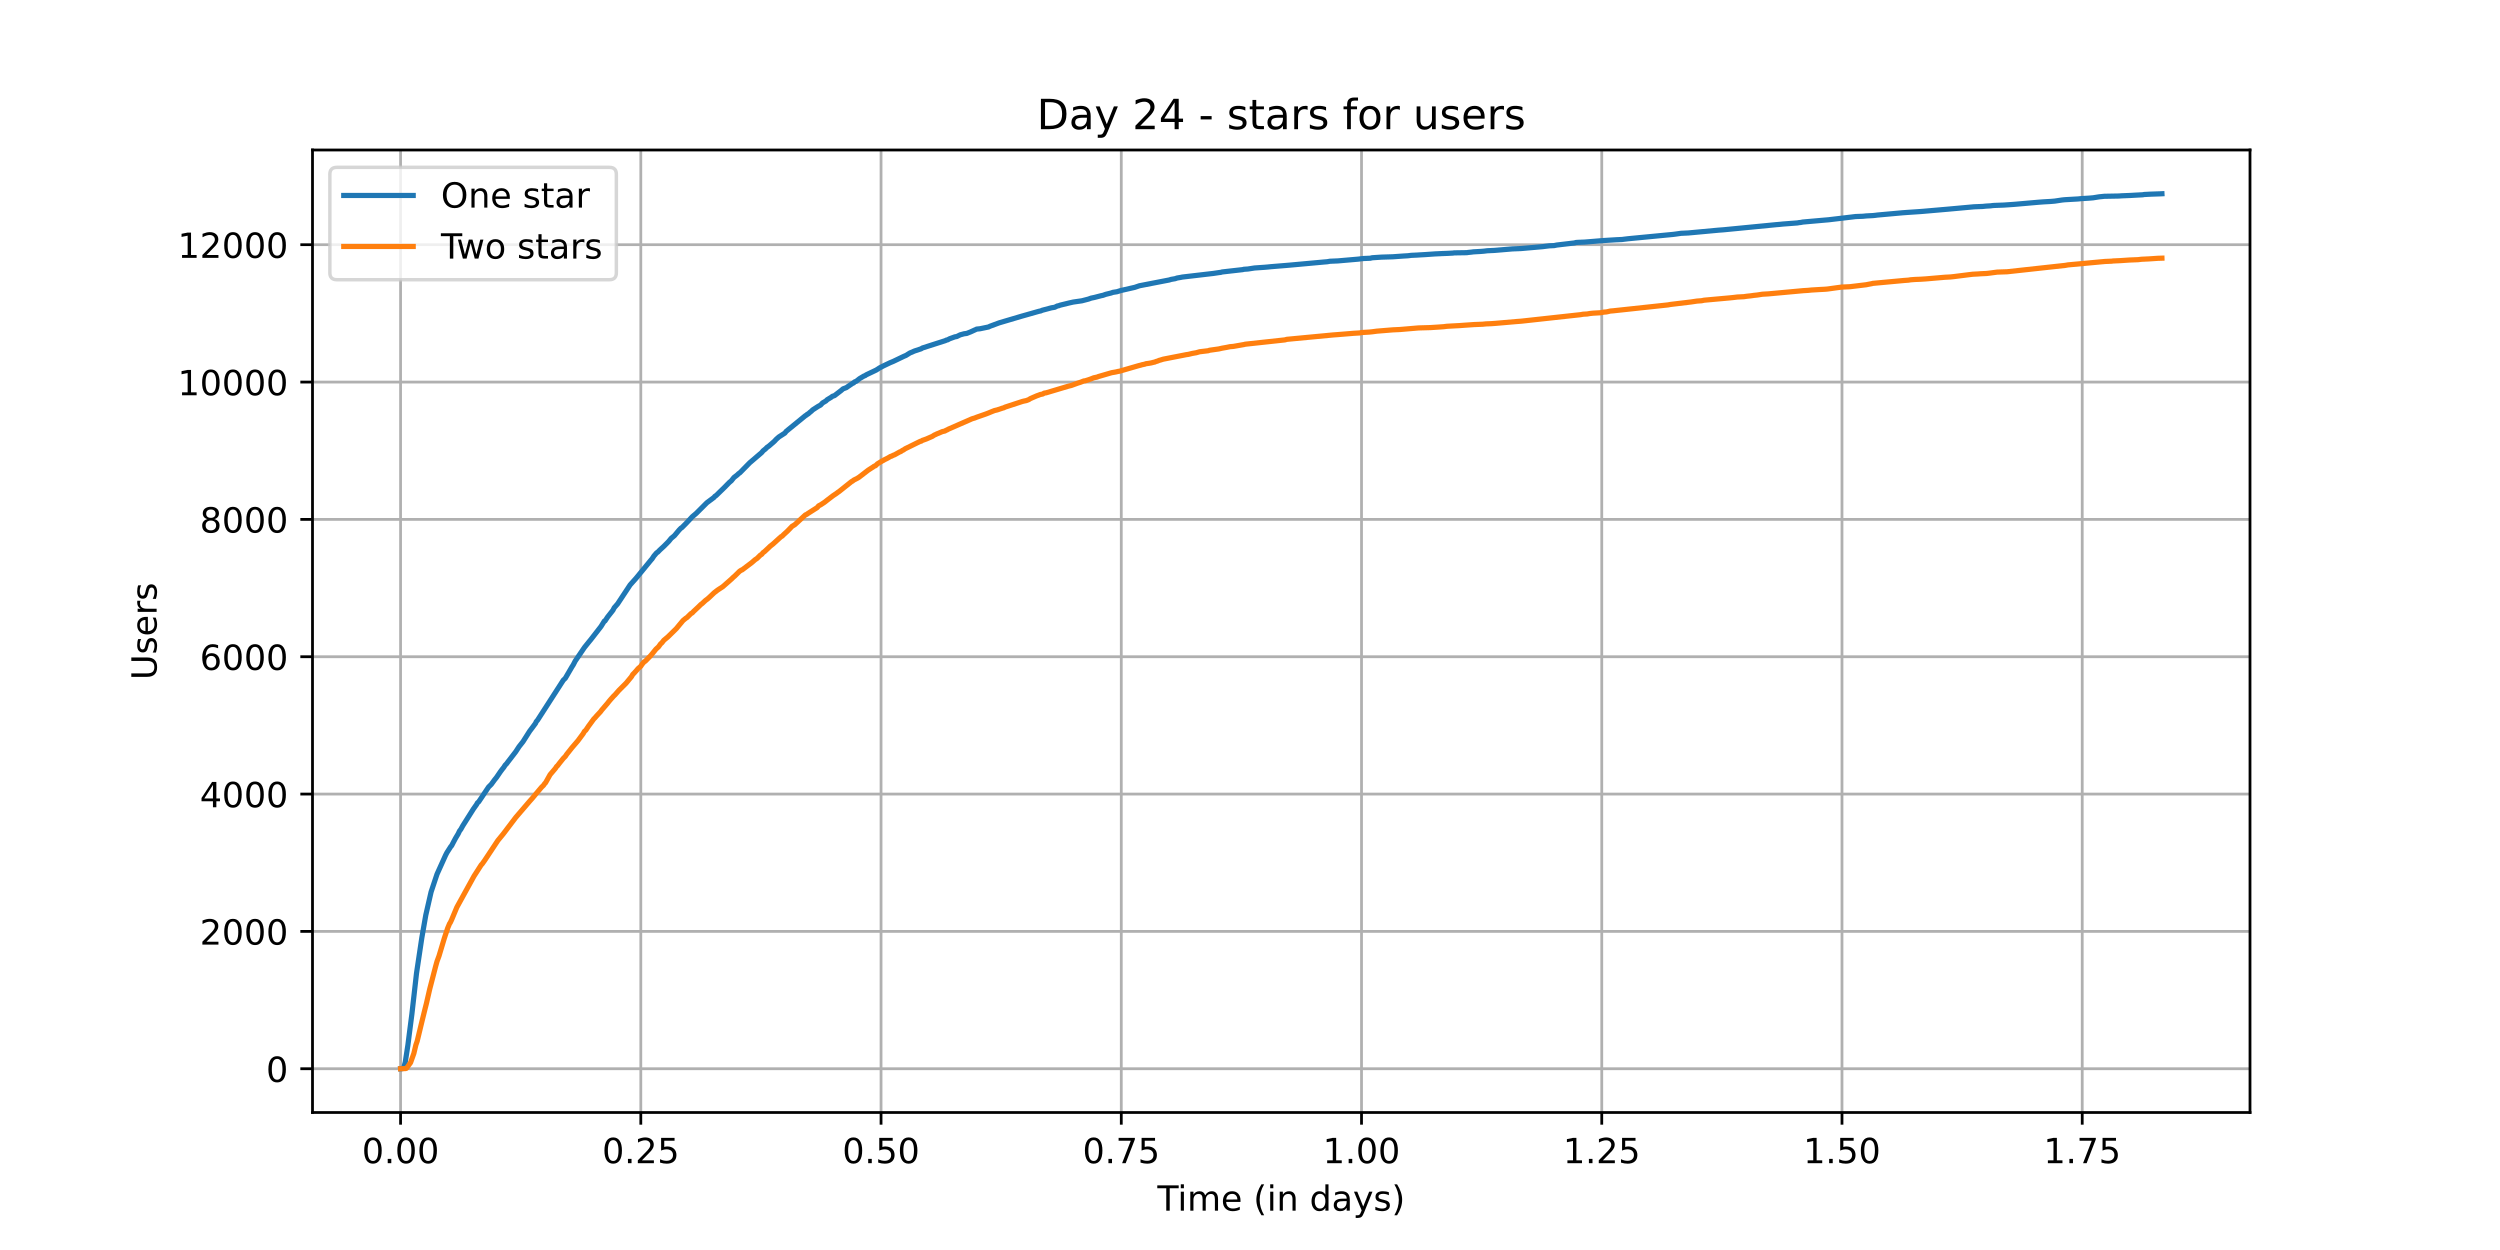 <?xml version="1.0" encoding="utf-8" standalone="no"?>
<!DOCTYPE svg PUBLIC "-//W3C//DTD SVG 1.1//EN"
  "http://www.w3.org/Graphics/SVG/1.1/DTD/svg11.dtd">
<!-- Created with matplotlib (https://matplotlib.org/) -->
<svg height="360pt" version="1.1" viewBox="0 0 720 360" width="720pt" xmlns="http://www.w3.org/2000/svg" xmlns:xlink="http://www.w3.org/1999/xlink">
 <defs>
  <style type="text/css">*{stroke-linecap:butt;stroke-linejoin:round;}</style>
 </defs>
 <g id="figure_1">
  <g id="patch_1">
   <path d="M 0 360 
L 720 360 
L 720 0 
L 0 0 
z
" style="fill:#ffffff;"/>
  </g>
  <g id="axes_1">
   <g id="patch_2">
    <path d="M 90 320.4 
L 648 320.4 
L 648 43.2 
L 90 43.2 
z
" style="fill:#ffffff;"/>
   </g>
   <g id="matplotlib.axis_1">
    <g id="xtick_1">
     <g id="line2d_1">
      <path clip-path="url(#pc3bc11d04a)" d="M 115.364 320.4 
L 115.364 43.2 
" style="fill:none;stroke:#b0b0b0;stroke-linecap:square;stroke-width:0.8;"/>
     </g>
     <g id="line2d_2">
      <defs>
       <path d="M 0 0 
L 0 3.5 
" id="me42ae5c768" style="stroke:#000000;stroke-width:0.8;"/>
      </defs>
      <g>
       <use style="stroke:#000000;stroke-width:0.8;" x="115.364" xlink:href="#me42ae5c768" y="320.4"/>
      </g>
     </g>
     <g id="text_1">
      <!-- 0.00 -->
      <g transform="translate(104.231 334.998)scale(0.1 -0.1)">
       <defs>
        <path d="M 31.781 66.406 
Q 24.172 66.406 20.328 58.906 
Q 16.5 51.422 16.5 36.375 
Q 16.5 21.391 20.328 13.891 
Q 24.172 6.391 31.781 6.391 
Q 39.453 6.391 43.281 13.891 
Q 47.125 21.391 47.125 36.375 
Q 47.125 51.422 43.281 58.906 
Q 39.453 66.406 31.781 66.406 
z
M 31.781 74.219 
Q 44.047 74.219 50.516 64.516 
Q 56.984 54.828 56.984 36.375 
Q 56.984 17.969 50.516 8.266 
Q 44.047 -1.422 31.781 -1.422 
Q 19.531 -1.422 13.062 8.266 
Q 6.594 17.969 6.594 36.375 
Q 6.594 54.828 13.062 64.516 
Q 19.531 74.219 31.781 74.219 
z
" id="DejaVuSans-48"/>
        <path d="M 10.688 12.406 
L 21 12.406 
L 21 0 
L 10.688 0 
z
" id="DejaVuSans-46"/>
       </defs>
       <use xlink:href="#DejaVuSans-48"/>
       <use x="63.623" xlink:href="#DejaVuSans-46"/>
       <use x="95.41" xlink:href="#DejaVuSans-48"/>
       <use x="159.033" xlink:href="#DejaVuSans-48"/>
      </g>
     </g>
    </g>
    <g id="xtick_2">
     <g id="line2d_3">
      <path clip-path="url(#pc3bc11d04a)" d="M 184.552 320.4 
L 184.552 43.2 
" style="fill:none;stroke:#b0b0b0;stroke-linecap:square;stroke-width:0.8;"/>
     </g>
     <g id="line2d_4">
      <g>
       <use style="stroke:#000000;stroke-width:0.8;" x="184.552" xlink:href="#me42ae5c768" y="320.4"/>
      </g>
     </g>
     <g id="text_2">
      <!-- 0.25 -->
      <g transform="translate(173.419 334.998)scale(0.1 -0.1)">
       <defs>
        <path d="M 19.188 8.297 
L 53.609 8.297 
L 53.609 0 
L 7.328 0 
L 7.328 8.297 
Q 12.938 14.109 22.625 23.891 
Q 32.328 33.688 34.812 36.531 
Q 39.547 41.844 41.422 45.531 
Q 43.312 49.219 43.312 52.781 
Q 43.312 58.594 39.234 62.25 
Q 35.156 65.922 28.609 65.922 
Q 23.969 65.922 18.812 64.312 
Q 13.672 62.703 7.812 59.422 
L 7.812 69.391 
Q 13.766 71.781 18.938 73 
Q 24.125 74.219 28.422 74.219 
Q 39.75 74.219 46.484 68.547 
Q 53.219 62.891 53.219 53.422 
Q 53.219 48.922 51.531 44.891 
Q 49.859 40.875 45.406 35.406 
Q 44.188 33.984 37.641 27.219 
Q 31.109 20.453 19.188 8.297 
z
" id="DejaVuSans-50"/>
        <path d="M 10.797 72.906 
L 49.516 72.906 
L 49.516 64.594 
L 19.828 64.594 
L 19.828 46.734 
Q 21.969 47.469 24.109 47.828 
Q 26.266 48.188 28.422 48.188 
Q 40.625 48.188 47.75 41.5 
Q 54.891 34.812 54.891 23.391 
Q 54.891 11.625 47.562 5.094 
Q 40.234 -1.422 26.906 -1.422 
Q 22.312 -1.422 17.547 -0.641 
Q 12.797 0.141 7.719 1.703 
L 7.719 11.625 
Q 12.109 9.234 16.797 8.062 
Q 21.484 6.891 26.703 6.891 
Q 35.156 6.891 40.078 11.328 
Q 45.016 15.766 45.016 23.391 
Q 45.016 31 40.078 35.438 
Q 35.156 39.891 26.703 39.891 
Q 22.75 39.891 18.812 39.016 
Q 14.891 38.141 10.797 36.281 
z
" id="DejaVuSans-53"/>
       </defs>
       <use xlink:href="#DejaVuSans-48"/>
       <use x="63.623" xlink:href="#DejaVuSans-46"/>
       <use x="95.41" xlink:href="#DejaVuSans-50"/>
       <use x="159.033" xlink:href="#DejaVuSans-53"/>
      </g>
     </g>
    </g>
    <g id="xtick_3">
     <g id="line2d_5">
      <path clip-path="url(#pc3bc11d04a)" d="M 253.74 320.4 
L 253.74 43.2 
" style="fill:none;stroke:#b0b0b0;stroke-linecap:square;stroke-width:0.8;"/>
     </g>
     <g id="line2d_6">
      <g>
       <use style="stroke:#000000;stroke-width:0.8;" x="253.74" xlink:href="#me42ae5c768" y="320.4"/>
      </g>
     </g>
     <g id="text_3">
      <!-- 0.50 -->
      <g transform="translate(242.608 334.998)scale(0.1 -0.1)">
       <use xlink:href="#DejaVuSans-48"/>
       <use x="63.623" xlink:href="#DejaVuSans-46"/>
       <use x="95.41" xlink:href="#DejaVuSans-53"/>
       <use x="159.033" xlink:href="#DejaVuSans-48"/>
      </g>
     </g>
    </g>
    <g id="xtick_4">
     <g id="line2d_7">
      <path clip-path="url(#pc3bc11d04a)" d="M 322.929 320.4 
L 322.929 43.2 
" style="fill:none;stroke:#b0b0b0;stroke-linecap:square;stroke-width:0.8;"/>
     </g>
     <g id="line2d_8">
      <g>
       <use style="stroke:#000000;stroke-width:0.8;" x="322.929" xlink:href="#me42ae5c768" y="320.4"/>
      </g>
     </g>
     <g id="text_4">
      <!-- 0.75 -->
      <g transform="translate(311.796 334.998)scale(0.1 -0.1)">
       <defs>
        <path d="M 8.203 72.906 
L 55.078 72.906 
L 55.078 68.703 
L 28.609 0 
L 18.312 0 
L 43.219 64.594 
L 8.203 64.594 
z
" id="DejaVuSans-55"/>
       </defs>
       <use xlink:href="#DejaVuSans-48"/>
       <use x="63.623" xlink:href="#DejaVuSans-46"/>
       <use x="95.41" xlink:href="#DejaVuSans-55"/>
       <use x="159.033" xlink:href="#DejaVuSans-53"/>
      </g>
     </g>
    </g>
    <g id="xtick_5">
     <g id="line2d_9">
      <path clip-path="url(#pc3bc11d04a)" d="M 392.117 320.4 
L 392.117 43.2 
" style="fill:none;stroke:#b0b0b0;stroke-linecap:square;stroke-width:0.8;"/>
     </g>
     <g id="line2d_10">
      <g>
       <use style="stroke:#000000;stroke-width:0.8;" x="392.117" xlink:href="#me42ae5c768" y="320.4"/>
      </g>
     </g>
     <g id="text_5">
      <!-- 1.00 -->
      <g transform="translate(380.984 334.998)scale(0.1 -0.1)">
       <defs>
        <path d="M 12.406 8.297 
L 28.516 8.297 
L 28.516 63.922 
L 10.984 60.406 
L 10.984 69.391 
L 28.422 72.906 
L 38.281 72.906 
L 38.281 8.297 
L 54.391 8.297 
L 54.391 0 
L 12.406 0 
z
" id="DejaVuSans-49"/>
       </defs>
       <use xlink:href="#DejaVuSans-49"/>
       <use x="63.623" xlink:href="#DejaVuSans-46"/>
       <use x="95.41" xlink:href="#DejaVuSans-48"/>
       <use x="159.033" xlink:href="#DejaVuSans-48"/>
      </g>
     </g>
    </g>
    <g id="xtick_6">
     <g id="line2d_11">
      <path clip-path="url(#pc3bc11d04a)" d="M 461.306 320.4 
L 461.306 43.2 
" style="fill:none;stroke:#b0b0b0;stroke-linecap:square;stroke-width:0.8;"/>
     </g>
     <g id="line2d_12">
      <g>
       <use style="stroke:#000000;stroke-width:0.8;" x="461.306" xlink:href="#me42ae5c768" y="320.4"/>
      </g>
     </g>
     <g id="text_6">
      <!-- 1.25 -->
      <g transform="translate(450.173 334.998)scale(0.1 -0.1)">
       <use xlink:href="#DejaVuSans-49"/>
       <use x="63.623" xlink:href="#DejaVuSans-46"/>
       <use x="95.41" xlink:href="#DejaVuSans-50"/>
       <use x="159.033" xlink:href="#DejaVuSans-53"/>
      </g>
     </g>
    </g>
    <g id="xtick_7">
     <g id="line2d_13">
      <path clip-path="url(#pc3bc11d04a)" d="M 530.494 320.4 
L 530.494 43.2 
" style="fill:none;stroke:#b0b0b0;stroke-linecap:square;stroke-width:0.8;"/>
     </g>
     <g id="line2d_14">
      <g>
       <use style="stroke:#000000;stroke-width:0.8;" x="530.494" xlink:href="#me42ae5c768" y="320.4"/>
      </g>
     </g>
     <g id="text_7">
      <!-- 1.50 -->
      <g transform="translate(519.361 334.998)scale(0.1 -0.1)">
       <use xlink:href="#DejaVuSans-49"/>
       <use x="63.623" xlink:href="#DejaVuSans-46"/>
       <use x="95.41" xlink:href="#DejaVuSans-53"/>
       <use x="159.033" xlink:href="#DejaVuSans-48"/>
      </g>
     </g>
    </g>
    <g id="xtick_8">
     <g id="line2d_15">
      <path clip-path="url(#pc3bc11d04a)" d="M 599.682 320.4 
L 599.682 43.2 
" style="fill:none;stroke:#b0b0b0;stroke-linecap:square;stroke-width:0.8;"/>
     </g>
     <g id="line2d_16">
      <g>
       <use style="stroke:#000000;stroke-width:0.8;" x="599.682" xlink:href="#me42ae5c768" y="320.4"/>
      </g>
     </g>
     <g id="text_8">
      <!-- 1.75 -->
      <g transform="translate(588.55 334.998)scale(0.1 -0.1)">
       <use xlink:href="#DejaVuSans-49"/>
       <use x="63.623" xlink:href="#DejaVuSans-46"/>
       <use x="95.41" xlink:href="#DejaVuSans-55"/>
       <use x="159.033" xlink:href="#DejaVuSans-53"/>
      </g>
     </g>
    </g>
    <g id="text_9">
     <!-- Time (in days) -->
     <g transform="translate(333.327 348.677)scale(0.1 -0.1)">
      <defs>
       <path d="M -0.297 72.906 
L 61.375 72.906 
L 61.375 64.594 
L 35.5 64.594 
L 35.5 0 
L 25.594 0 
L 25.594 64.594 
L -0.297 64.594 
z
" id="DejaVuSans-84"/>
       <path d="M 9.422 54.688 
L 18.406 54.688 
L 18.406 0 
L 9.422 0 
z
M 9.422 75.984 
L 18.406 75.984 
L 18.406 64.594 
L 9.422 64.594 
z
" id="DejaVuSans-105"/>
       <path d="M 52 44.188 
Q 55.375 50.25 60.062 53.125 
Q 64.75 56 71.094 56 
Q 79.641 56 84.281 50.016 
Q 88.922 44.047 88.922 33.016 
L 88.922 0 
L 79.891 0 
L 79.891 32.719 
Q 79.891 40.578 77.094 44.375 
Q 74.312 48.188 68.609 48.188 
Q 61.625 48.188 57.562 43.547 
Q 53.516 38.922 53.516 30.906 
L 53.516 0 
L 44.484 0 
L 44.484 32.719 
Q 44.484 40.625 41.703 44.406 
Q 38.922 48.188 33.109 48.188 
Q 26.219 48.188 22.156 43.531 
Q 18.109 38.875 18.109 30.906 
L 18.109 0 
L 9.078 0 
L 9.078 54.688 
L 18.109 54.688 
L 18.109 46.188 
Q 21.188 51.219 25.484 53.609 
Q 29.781 56 35.688 56 
Q 41.656 56 45.828 52.969 
Q 50 49.953 52 44.188 
z
" id="DejaVuSans-109"/>
       <path d="M 56.203 29.594 
L 56.203 25.203 
L 14.891 25.203 
Q 15.484 15.922 20.484 11.062 
Q 25.484 6.203 34.422 6.203 
Q 39.594 6.203 44.453 7.469 
Q 49.312 8.734 54.109 11.281 
L 54.109 2.781 
Q 49.266 0.734 44.188 -0.344 
Q 39.109 -1.422 33.891 -1.422 
Q 20.797 -1.422 13.156 6.188 
Q 5.516 13.812 5.516 26.812 
Q 5.516 40.234 12.766 48.109 
Q 20.016 56 32.328 56 
Q 43.359 56 49.781 48.891 
Q 56.203 41.797 56.203 29.594 
z
M 47.219 32.234 
Q 47.125 39.594 43.094 43.984 
Q 39.062 48.391 32.422 48.391 
Q 24.906 48.391 20.391 44.141 
Q 15.875 39.891 15.188 32.172 
z
" id="DejaVuSans-101"/>
       <path id="DejaVuSans-32"/>
       <path d="M 31 75.875 
Q 24.469 64.656 21.281 53.656 
Q 18.109 42.672 18.109 31.391 
Q 18.109 20.125 21.312 9.062 
Q 24.516 -2 31 -13.188 
L 23.188 -13.188 
Q 15.875 -1.703 12.234 9.375 
Q 8.594 20.453 8.594 31.391 
Q 8.594 42.281 12.203 53.312 
Q 15.828 64.359 23.188 75.875 
z
" id="DejaVuSans-40"/>
       <path d="M 54.891 33.016 
L 54.891 0 
L 45.906 0 
L 45.906 32.719 
Q 45.906 40.484 42.875 44.328 
Q 39.844 48.188 33.797 48.188 
Q 26.516 48.188 22.312 43.547 
Q 18.109 38.922 18.109 30.906 
L 18.109 0 
L 9.078 0 
L 9.078 54.688 
L 18.109 54.688 
L 18.109 46.188 
Q 21.344 51.125 25.703 53.562 
Q 30.078 56 35.797 56 
Q 45.219 56 50.047 50.172 
Q 54.891 44.344 54.891 33.016 
z
" id="DejaVuSans-110"/>
       <path d="M 45.406 46.391 
L 45.406 75.984 
L 54.391 75.984 
L 54.391 0 
L 45.406 0 
L 45.406 8.203 
Q 42.578 3.328 38.25 0.953 
Q 33.938 -1.422 27.875 -1.422 
Q 17.969 -1.422 11.734 6.484 
Q 5.516 14.406 5.516 27.297 
Q 5.516 40.188 11.734 48.094 
Q 17.969 56 27.875 56 
Q 33.938 56 38.25 53.625 
Q 42.578 51.266 45.406 46.391 
z
M 14.797 27.297 
Q 14.797 17.391 18.875 11.75 
Q 22.953 6.109 30.078 6.109 
Q 37.203 6.109 41.297 11.75 
Q 45.406 17.391 45.406 27.297 
Q 45.406 37.203 41.297 42.844 
Q 37.203 48.484 30.078 48.484 
Q 22.953 48.484 18.875 42.844 
Q 14.797 37.203 14.797 27.297 
z
" id="DejaVuSans-100"/>
       <path d="M 34.281 27.484 
Q 23.391 27.484 19.188 25 
Q 14.984 22.516 14.984 16.5 
Q 14.984 11.719 18.141 8.906 
Q 21.297 6.109 26.703 6.109 
Q 34.188 6.109 38.703 11.406 
Q 43.219 16.703 43.219 25.484 
L 43.219 27.484 
z
M 52.203 31.203 
L 52.203 0 
L 43.219 0 
L 43.219 8.297 
Q 40.141 3.328 35.547 0.953 
Q 30.953 -1.422 24.312 -1.422 
Q 15.922 -1.422 10.953 3.297 
Q 6 8.016 6 15.922 
Q 6 25.141 12.172 29.828 
Q 18.359 34.516 30.609 34.516 
L 43.219 34.516 
L 43.219 35.406 
Q 43.219 41.609 39.141 45 
Q 35.062 48.391 27.688 48.391 
Q 23 48.391 18.547 47.266 
Q 14.109 46.141 10.016 43.891 
L 10.016 52.203 
Q 14.938 54.109 19.578 55.047 
Q 24.219 56 28.609 56 
Q 40.484 56 46.344 49.844 
Q 52.203 43.703 52.203 31.203 
z
" id="DejaVuSans-97"/>
       <path d="M 32.172 -5.078 
Q 28.375 -14.844 24.75 -17.812 
Q 21.141 -20.797 15.094 -20.797 
L 7.906 -20.797 
L 7.906 -13.281 
L 13.188 -13.281 
Q 16.891 -13.281 18.938 -11.516 
Q 21 -9.766 23.484 -3.219 
L 25.094 0.875 
L 2.984 54.688 
L 12.5 54.688 
L 29.594 11.922 
L 46.688 54.688 
L 56.203 54.688 
z
" id="DejaVuSans-121"/>
       <path d="M 44.281 53.078 
L 44.281 44.578 
Q 40.484 46.531 36.375 47.5 
Q 32.281 48.484 27.875 48.484 
Q 21.188 48.484 17.844 46.438 
Q 14.5 44.391 14.5 40.281 
Q 14.5 37.156 16.891 35.375 
Q 19.281 33.594 26.516 31.984 
L 29.594 31.297 
Q 39.156 29.25 43.188 25.516 
Q 47.219 21.781 47.219 15.094 
Q 47.219 7.469 41.188 3.016 
Q 35.156 -1.422 24.609 -1.422 
Q 20.219 -1.422 15.453 -0.562 
Q 10.688 0.297 5.422 2 
L 5.422 11.281 
Q 10.406 8.688 15.234 7.391 
Q 20.062 6.109 24.812 6.109 
Q 31.156 6.109 34.562 8.281 
Q 37.984 10.453 37.984 14.406 
Q 37.984 18.062 35.516 20.016 
Q 33.062 21.969 24.703 23.781 
L 21.578 24.516 
Q 13.234 26.266 9.516 29.906 
Q 5.812 33.547 5.812 39.891 
Q 5.812 47.609 11.281 51.797 
Q 16.75 56 26.812 56 
Q 31.781 56 36.172 55.266 
Q 40.578 54.547 44.281 53.078 
z
" id="DejaVuSans-115"/>
       <path d="M 8.016 75.875 
L 15.828 75.875 
Q 23.141 64.359 26.781 53.312 
Q 30.422 42.281 30.422 31.391 
Q 30.422 20.453 26.781 9.375 
Q 23.141 -1.703 15.828 -13.188 
L 8.016 -13.188 
Q 14.5 -2 17.703 9.062 
Q 20.906 20.125 20.906 31.391 
Q 20.906 42.672 17.703 53.656 
Q 14.5 64.656 8.016 75.875 
z
" id="DejaVuSans-41"/>
      </defs>
      <use xlink:href="#DejaVuSans-84"/>
      <use x="57.959" xlink:href="#DejaVuSans-105"/>
      <use x="85.742" xlink:href="#DejaVuSans-109"/>
      <use x="183.154" xlink:href="#DejaVuSans-101"/>
      <use x="244.678" xlink:href="#DejaVuSans-32"/>
      <use x="276.465" xlink:href="#DejaVuSans-40"/>
      <use x="315.479" xlink:href="#DejaVuSans-105"/>
      <use x="343.262" xlink:href="#DejaVuSans-110"/>
      <use x="406.641" xlink:href="#DejaVuSans-32"/>
      <use x="438.428" xlink:href="#DejaVuSans-100"/>
      <use x="501.904" xlink:href="#DejaVuSans-97"/>
      <use x="563.184" xlink:href="#DejaVuSans-121"/>
      <use x="622.363" xlink:href="#DejaVuSans-115"/>
      <use x="674.463" xlink:href="#DejaVuSans-41"/>
     </g>
    </g>
   </g>
   <g id="matplotlib.axis_2">
    <g id="ytick_1">
     <g id="line2d_17">
      <path clip-path="url(#pc3bc11d04a)" d="M 90 307.8 
L 648 307.8 
" style="fill:none;stroke:#b0b0b0;stroke-linecap:square;stroke-width:0.8;"/>
     </g>
     <g id="line2d_18">
      <defs>
       <path d="M 0 0 
L -3.5 0 
" id="m7f29d8b71d" style="stroke:#000000;stroke-width:0.8;"/>
      </defs>
      <g>
       <use style="stroke:#000000;stroke-width:0.8;" x="90" xlink:href="#m7f29d8b71d" y="307.8"/>
      </g>
     </g>
     <g id="text_10">
      <!-- 0 -->
      <g transform="translate(76.638 311.599)scale(0.1 -0.1)">
       <use xlink:href="#DejaVuSans-48"/>
      </g>
     </g>
    </g>
    <g id="ytick_2">
     <g id="line2d_19">
      <path clip-path="url(#pc3bc11d04a)" d="M 90 268.246 
L 648 268.246 
" style="fill:none;stroke:#b0b0b0;stroke-linecap:square;stroke-width:0.8;"/>
     </g>
     <g id="line2d_20">
      <g>
       <use style="stroke:#000000;stroke-width:0.8;" x="90" xlink:href="#m7f29d8b71d" y="268.246"/>
      </g>
     </g>
     <g id="text_11">
      <!-- 2000 -->
      <g transform="translate(57.55 272.045)scale(0.1 -0.1)">
       <use xlink:href="#DejaVuSans-50"/>
       <use x="63.623" xlink:href="#DejaVuSans-48"/>
       <use x="127.246" xlink:href="#DejaVuSans-48"/>
       <use x="190.869" xlink:href="#DejaVuSans-48"/>
      </g>
     </g>
    </g>
    <g id="ytick_3">
     <g id="line2d_21">
      <path clip-path="url(#pc3bc11d04a)" d="M 90 228.692 
L 648 228.692 
" style="fill:none;stroke:#b0b0b0;stroke-linecap:square;stroke-width:0.8;"/>
     </g>
     <g id="line2d_22">
      <g>
       <use style="stroke:#000000;stroke-width:0.8;" x="90" xlink:href="#m7f29d8b71d" y="228.692"/>
      </g>
     </g>
     <g id="text_12">
      <!-- 4000 -->
      <g transform="translate(57.55 232.491)scale(0.1 -0.1)">
       <defs>
        <path d="M 37.797 64.312 
L 12.891 25.391 
L 37.797 25.391 
z
M 35.203 72.906 
L 47.609 72.906 
L 47.609 25.391 
L 58.016 25.391 
L 58.016 17.188 
L 47.609 17.188 
L 47.609 0 
L 37.797 0 
L 37.797 17.188 
L 4.891 17.188 
L 4.891 26.703 
z
" id="DejaVuSans-52"/>
       </defs>
       <use xlink:href="#DejaVuSans-52"/>
       <use x="63.623" xlink:href="#DejaVuSans-48"/>
       <use x="127.246" xlink:href="#DejaVuSans-48"/>
       <use x="190.869" xlink:href="#DejaVuSans-48"/>
      </g>
     </g>
    </g>
    <g id="ytick_4">
     <g id="line2d_23">
      <path clip-path="url(#pc3bc11d04a)" d="M 90 189.137 
L 648 189.137 
" style="fill:none;stroke:#b0b0b0;stroke-linecap:square;stroke-width:0.8;"/>
     </g>
     <g id="line2d_24">
      <g>
       <use style="stroke:#000000;stroke-width:0.8;" x="90" xlink:href="#m7f29d8b71d" y="189.137"/>
      </g>
     </g>
     <g id="text_13">
      <!-- 6000 -->
      <g transform="translate(57.55 192.937)scale(0.1 -0.1)">
       <defs>
        <path d="M 33.016 40.375 
Q 26.375 40.375 22.484 35.828 
Q 18.609 31.297 18.609 23.391 
Q 18.609 15.531 22.484 10.953 
Q 26.375 6.391 33.016 6.391 
Q 39.656 6.391 43.531 10.953 
Q 47.406 15.531 47.406 23.391 
Q 47.406 31.297 43.531 35.828 
Q 39.656 40.375 33.016 40.375 
z
M 52.594 71.297 
L 52.594 62.312 
Q 48.875 64.062 45.094 64.984 
Q 41.312 65.922 37.594 65.922 
Q 27.828 65.922 22.672 59.328 
Q 17.531 52.734 16.797 39.406 
Q 19.672 43.656 24.016 45.922 
Q 28.375 48.188 33.594 48.188 
Q 44.578 48.188 50.953 41.516 
Q 57.328 34.859 57.328 23.391 
Q 57.328 12.156 50.688 5.359 
Q 44.047 -1.422 33.016 -1.422 
Q 20.359 -1.422 13.672 8.266 
Q 6.984 17.969 6.984 36.375 
Q 6.984 53.656 15.188 63.938 
Q 23.391 74.219 37.203 74.219 
Q 40.922 74.219 44.703 73.484 
Q 48.484 72.75 52.594 71.297 
z
" id="DejaVuSans-54"/>
       </defs>
       <use xlink:href="#DejaVuSans-54"/>
       <use x="63.623" xlink:href="#DejaVuSans-48"/>
       <use x="127.246" xlink:href="#DejaVuSans-48"/>
       <use x="190.869" xlink:href="#DejaVuSans-48"/>
      </g>
     </g>
    </g>
    <g id="ytick_5">
     <g id="line2d_25">
      <path clip-path="url(#pc3bc11d04a)" d="M 90 149.583 
L 648 149.583 
" style="fill:none;stroke:#b0b0b0;stroke-linecap:square;stroke-width:0.8;"/>
     </g>
     <g id="line2d_26">
      <g>
       <use style="stroke:#000000;stroke-width:0.8;" x="90" xlink:href="#m7f29d8b71d" y="149.583"/>
      </g>
     </g>
     <g id="text_14">
      <!-- 8000 -->
      <g transform="translate(57.55 153.382)scale(0.1 -0.1)">
       <defs>
        <path d="M 31.781 34.625 
Q 24.75 34.625 20.719 30.859 
Q 16.703 27.094 16.703 20.516 
Q 16.703 13.922 20.719 10.156 
Q 24.75 6.391 31.781 6.391 
Q 38.812 6.391 42.859 10.172 
Q 46.922 13.969 46.922 20.516 
Q 46.922 27.094 42.891 30.859 
Q 38.875 34.625 31.781 34.625 
z
M 21.922 38.812 
Q 15.578 40.375 12.031 44.719 
Q 8.5 49.078 8.5 55.328 
Q 8.5 64.062 14.719 69.141 
Q 20.953 74.219 31.781 74.219 
Q 42.672 74.219 48.875 69.141 
Q 55.078 64.062 55.078 55.328 
Q 55.078 49.078 51.531 44.719 
Q 48 40.375 41.703 38.812 
Q 48.828 37.156 52.797 32.312 
Q 56.781 27.484 56.781 20.516 
Q 56.781 9.906 50.312 4.234 
Q 43.844 -1.422 31.781 -1.422 
Q 19.734 -1.422 13.25 4.234 
Q 6.781 9.906 6.781 20.516 
Q 6.781 27.484 10.781 32.312 
Q 14.797 37.156 21.922 38.812 
z
M 18.312 54.391 
Q 18.312 48.734 21.844 45.562 
Q 25.391 42.391 31.781 42.391 
Q 38.141 42.391 41.719 45.562 
Q 45.312 48.734 45.312 54.391 
Q 45.312 60.062 41.719 63.234 
Q 38.141 66.406 31.781 66.406 
Q 25.391 66.406 21.844 63.234 
Q 18.312 60.062 18.312 54.391 
z
" id="DejaVuSans-56"/>
       </defs>
       <use xlink:href="#DejaVuSans-56"/>
       <use x="63.623" xlink:href="#DejaVuSans-48"/>
       <use x="127.246" xlink:href="#DejaVuSans-48"/>
       <use x="190.869" xlink:href="#DejaVuSans-48"/>
      </g>
     </g>
    </g>
    <g id="ytick_6">
     <g id="line2d_27">
      <path clip-path="url(#pc3bc11d04a)" d="M 90 110.029 
L 648 110.029 
" style="fill:none;stroke:#b0b0b0;stroke-linecap:square;stroke-width:0.8;"/>
     </g>
     <g id="line2d_28">
      <g>
       <use style="stroke:#000000;stroke-width:0.8;" x="90" xlink:href="#m7f29d8b71d" y="110.029"/>
      </g>
     </g>
     <g id="text_15">
      <!-- 10000 -->
      <g transform="translate(51.188 113.828)scale(0.1 -0.1)">
       <use xlink:href="#DejaVuSans-49"/>
       <use x="63.623" xlink:href="#DejaVuSans-48"/>
       <use x="127.246" xlink:href="#DejaVuSans-48"/>
       <use x="190.869" xlink:href="#DejaVuSans-48"/>
       <use x="254.492" xlink:href="#DejaVuSans-48"/>
      </g>
     </g>
    </g>
    <g id="ytick_7">
     <g id="line2d_29">
      <path clip-path="url(#pc3bc11d04a)" d="M 90 70.475 
L 648 70.475 
" style="fill:none;stroke:#b0b0b0;stroke-linecap:square;stroke-width:0.8;"/>
     </g>
     <g id="line2d_30">
      <g>
       <use style="stroke:#000000;stroke-width:0.8;" x="90" xlink:href="#m7f29d8b71d" y="70.475"/>
      </g>
     </g>
     <g id="text_16">
      <!-- 12000 -->
      <g transform="translate(51.188 74.274)scale(0.1 -0.1)">
       <use xlink:href="#DejaVuSans-49"/>
       <use x="63.623" xlink:href="#DejaVuSans-50"/>
       <use x="127.246" xlink:href="#DejaVuSans-48"/>
       <use x="190.869" xlink:href="#DejaVuSans-48"/>
       <use x="254.492" xlink:href="#DejaVuSans-48"/>
      </g>
     </g>
    </g>
    <g id="text_17">
     <!-- Users -->
     <g transform="translate(45.108 195.801)rotate(-90)scale(0.1 -0.1)">
      <defs>
       <path d="M 8.688 72.906 
L 18.609 72.906 
L 18.609 28.609 
Q 18.609 16.891 22.844 11.734 
Q 27.094 6.594 36.625 6.594 
Q 46.094 6.594 50.344 11.734 
Q 54.594 16.891 54.594 28.609 
L 54.594 72.906 
L 64.5 72.906 
L 64.5 27.391 
Q 64.5 13.141 57.438 5.859 
Q 50.391 -1.422 36.625 -1.422 
Q 22.797 -1.422 15.734 5.859 
Q 8.688 13.141 8.688 27.391 
z
" id="DejaVuSans-85"/>
       <path d="M 41.109 46.297 
Q 39.594 47.172 37.812 47.578 
Q 36.031 48 33.891 48 
Q 26.266 48 22.188 43.047 
Q 18.109 38.094 18.109 28.812 
L 18.109 0 
L 9.078 0 
L 9.078 54.688 
L 18.109 54.688 
L 18.109 46.188 
Q 20.953 51.172 25.484 53.578 
Q 30.031 56 36.531 56 
Q 37.453 56 38.578 55.875 
Q 39.703 55.766 41.062 55.516 
z
" id="DejaVuSans-114"/>
      </defs>
      <use xlink:href="#DejaVuSans-85"/>
      <use x="73.193" xlink:href="#DejaVuSans-115"/>
      <use x="125.293" xlink:href="#DejaVuSans-101"/>
      <use x="186.816" xlink:href="#DejaVuSans-114"/>
      <use x="227.93" xlink:href="#DejaVuSans-115"/>
     </g>
    </g>
   </g>
   <g id="line2d_31">
    <path clip-path="url(#pc3bc11d04a)" d="M 115.364 307.8 
L 115.956 307.76 
L 116.337 307.345 
L 116.719 305.882 
L 117.481 300.937 
L 117.862 297.931 
L 118.624 292.038 
L 119.957 280.29 
L 121.482 270.105 
L 122.625 263.559 
L 124.15 256.894 
L 125.864 251.752 
L 128.34 246.273 
L 128.721 245.542 
L 129.861 243.762 
L 130.053 243.584 
L 130.624 242.476 
L 131.197 241.408 
L 131.956 240.142 
L 132.337 239.332 
L 132.718 238.837 
L 133.289 237.809 
L 136.338 232.983 
L 137.289 231.638 
L 137.478 231.243 
L 137.859 230.926 
L 140.717 226.654 
L 141.479 225.903 
L 142.43 224.598 
L 143.004 223.886 
L 144.147 222.205 
L 144.717 221.453 
L 145.099 220.978 
L 145.48 220.365 
L 145.861 219.99 
L 146.242 219.475 
L 148.526 216.509 
L 149.481 215.045 
L 150.621 213.602 
L 152.527 210.595 
L 153.289 209.587 
L 154.24 208.301 
L 154.429 207.846 
L 154.811 207.411 
L 155.384 206.521 
L 155.765 205.928 
L 162.239 195.881 
L 162.812 195.328 
L 164.715 192.064 
L 165.096 191.471 
L 165.666 190.363 
L 168.334 186.448 
L 169.478 185.024 
L 170.237 184.094 
L 173.094 180.416 
L 174.049 178.873 
L 174.238 178.833 
L 174.619 178.26 
L 175 177.686 
L 176.525 175.748 
L 176.903 175.016 
L 177.857 173.929 
L 181.477 168.45 
L 183.191 166.532 
L 187.569 161.192 
L 187.762 160.994 
L 188.332 160.124 
L 189.094 159.234 
L 189.475 158.977 
L 190.045 158.384 
L 191.189 157.336 
L 192.522 155.991 
L 192.903 155.536 
L 193.284 155.061 
L 194.235 154.27 
L 195.571 152.668 
L 196.141 152.075 
L 196.33 151.996 
L 197.474 150.849 
L 198.617 149.642 
L 199.38 148.812 
L 200.523 147.843 
L 203.569 144.797 
L 205.664 143.235 
L 205.853 142.958 
L 206.234 142.72 
L 208.71 140.308 
L 210.043 138.943 
L 210.616 138.468 
L 211.379 137.519 
L 212.33 136.787 
L 212.711 136.412 
L 213.092 136.154 
L 215.949 133.247 
L 216.331 132.931 
L 219.377 130.32 
L 219.758 129.846 
L 220.52 129.232 
L 220.902 128.837 
L 221.472 128.441 
L 222.996 127.116 
L 223.567 126.503 
L 224.329 125.831 
L 226.043 124.723 
L 226.424 124.229 
L 231.946 119.72 
L 232.327 119.502 
L 232.516 119.285 
L 232.708 119.245 
L 233.279 118.731 
L 233.66 118.434 
L 234.041 118.058 
L 235.566 117.07 
L 236.328 116.654 
L 236.898 116.041 
L 237.85 115.487 
L 238.231 115.112 
L 239.374 114.419 
L 239.755 114.123 
L 240.326 113.945 
L 242.231 112.481 
L 242.802 111.987 
L 243.756 111.631 
L 244.137 111.354 
L 245.659 110.326 
L 245.851 110.286 
L 246.04 110.029 
L 246.613 109.792 
L 247.565 109.04 
L 248.897 108.249 
L 249.086 108.229 
L 249.467 107.952 
L 252.325 106.588 
L 252.898 106.232 
L 253.279 105.975 
L 254.42 105.381 
L 256.325 104.471 
L 256.707 104.313 
L 257.277 104.076 
L 260.326 102.612 
L 260.896 102.375 
L 262.04 101.663 
L 263.372 101.09 
L 265.278 100.457 
L 265.659 100.219 
L 272.325 98.083 
L 272.514 97.945 
L 272.895 97.886 
L 273.469 97.569 
L 274.993 97.016 
L 275.564 96.917 
L 276.515 96.442 
L 277.088 96.284 
L 277.658 96.126 
L 278.421 96.027 
L 279.564 95.572 
L 281.281 94.781 
L 282.233 94.682 
L 284.709 94.168 
L 285.09 93.97 
L 287.758 92.981 
L 294.235 91.063 
L 295.567 90.687 
L 299.187 89.658 
L 299.757 89.54 
L 300.138 89.362 
L 302.807 88.65 
L 303.761 88.492 
L 304.52 88.116 
L 304.901 88.056 
L 305.283 87.898 
L 307.951 87.246 
L 309.094 86.989 
L 311.574 86.633 
L 313.48 86.138 
L 314.242 85.861 
L 315.193 85.663 
L 317.099 85.169 
L 317.669 85.05 
L 318.432 84.773 
L 319.956 84.398 
L 320.526 84.2 
L 321.67 84.022 
L 322.814 83.666 
L 326.814 82.756 
L 328.15 82.301 
L 335.578 80.858 
L 336.722 80.64 
L 337.292 80.462 
L 338.435 80.264 
L 339.009 80.067 
L 339.96 79.908 
L 340.533 79.79 
L 349.486 78.741 
L 351.2 78.484 
L 351.581 78.445 
L 351.962 78.326 
L 357.869 77.654 
L 358.25 77.555 
L 359.394 77.476 
L 361.3 77.179 
L 364.157 76.981 
L 365.108 76.902 
L 366.059 76.803 
L 370.63 76.428 
L 371.774 76.329 
L 381.297 75.458 
L 382.248 75.379 
L 383.011 75.241 
L 385.298 75.142 
L 391.201 74.628 
L 391.964 74.529 
L 392.723 74.45 
L 394.629 74.371 
L 395.199 74.232 
L 397.867 74.054 
L 401.105 73.955 
L 404.152 73.738 
L 405.484 73.659 
L 406.435 73.54 
L 408.152 73.461 
L 408.722 73.421 
L 410.436 73.323 
L 413.293 73.125 
L 415.388 73.026 
L 416.913 72.967 
L 418.434 72.887 
L 418.816 72.828 
L 422.435 72.769 
L 422.816 72.709 
L 423.768 72.611 
L 424.341 72.531 
L 426.436 72.413 
L 427.387 72.334 
L 428.339 72.215 
L 430.437 72.116 
L 435.581 71.681 
L 438.057 71.582 
L 444.338 71.028 
L 445.101 70.929 
L 446.244 70.791 
L 447.577 70.732 
L 448.339 70.574 
L 453.487 69.96 
L 453.868 69.842 
L 454.438 69.802 
L 456.344 69.723 
L 457.103 69.664 
L 461.674 69.288 
L 463.199 69.189 
L 465.486 69.051 
L 467.199 68.972 
L 467.77 68.892 
L 468.913 68.754 
L 481.864 67.508 
L 482.626 67.409 
L 484.151 67.192 
L 486.246 67.093 
L 495.006 66.282 
L 496.339 66.183 
L 511.576 64.7 
L 512.528 64.621 
L 513.479 64.522 
L 517.098 64.245 
L 517.669 64.205 
L 518.05 64.126 
L 518.623 64.067 
L 519.193 63.948 
L 525.478 63.394 
L 526.621 63.296 
L 533.287 62.504 
L 534.431 62.366 
L 536.526 62.287 
L 537.477 62.188 
L 539.383 62.089 
L 540.142 62.01 
L 540.715 61.931 
L 547.955 61.278 
L 549.287 61.179 
L 551.952 61.001 
L 553.096 60.922 
L 553.858 60.863 
L 559.761 60.349 
L 560.905 60.25 
L 568.528 59.558 
L 571.008 59.459 
L 571.959 59.36 
L 573.292 59.281 
L 573.865 59.202 
L 574.435 59.162 
L 577.103 59.063 
L 579.961 58.865 
L 581.104 58.767 
L 587.2 58.233 
L 588.535 58.134 
L 590.63 58.015 
L 591.774 57.916 
L 593.869 57.6 
L 594.631 57.521 
L 596.345 57.422 
L 598.44 57.303 
L 599.394 57.204 
L 601.678 57.066 
L 602.822 56.967 
L 604.538 56.69 
L 605.304 56.611 
L 606.063 56.532 
L 610.256 56.453 
L 611.018 56.393 
L 613.495 56.294 
L 615.589 56.176 
L 617.114 56.097 
L 617.495 56.018 
L 619.398 55.919 
L 622.255 55.82 
L 622.636 55.8 
L 622.636 55.8 
" style="fill:none;stroke:#1f77b4;stroke-linecap:square;stroke-width:1.5;"/>
   </g>
   <g id="line2d_32">
    <path clip-path="url(#pc3bc11d04a)" d="M 115.364 307.8 
L 116.911 307.741 
L 117.1 307.622 
L 118.243 306.04 
L 119.195 303.37 
L 119.768 300.957 
L 120.149 299.85 
L 121.482 294.332 
L 122.433 290.475 
L 122.814 288.972 
L 123.769 284.819 
L 125.101 279.697 
L 125.482 278.233 
L 125.864 276.869 
L 126.434 275.326 
L 127.958 270.243 
L 128.91 267.356 
L 129.48 265.991 
L 129.672 265.734 
L 130.053 264.923 
L 131.575 261.284 
L 136.527 252.305 
L 137.289 251.119 
L 138.622 249.042 
L 138.814 248.884 
L 139.573 247.816 
L 143.385 242.061 
L 144.91 240.202 
L 148.526 235.436 
L 152.527 230.768 
L 153.289 229.918 
L 154.24 228.771 
L 155.954 226.734 
L 156.524 226.18 
L 156.906 225.626 
L 157.098 225.468 
L 158.43 223.095 
L 159.955 221.295 
L 160.336 220.702 
L 160.525 220.583 
L 161.095 219.831 
L 162.239 218.407 
L 162.812 217.834 
L 163.19 217.26 
L 163.571 216.786 
L 164.715 215.342 
L 165.666 214.234 
L 166.429 213.344 
L 167.953 211.288 
L 168.334 210.615 
L 168.716 210.299 
L 169.478 209.152 
L 170.999 207.075 
L 171.381 206.699 
L 171.762 206.245 
L 172.905 205.018 
L 173.287 204.504 
L 175 202.507 
L 175.381 202.012 
L 175.952 201.34 
L 176.333 200.924 
L 176.714 200.489 
L 177.095 200.133 
L 178.239 198.828 
L 180.333 196.732 
L 181.855 194.892 
L 182.236 194.24 
L 182.617 193.864 
L 183.38 193.014 
L 183.761 192.559 
L 184.523 191.906 
L 184.904 191.333 
L 185.475 190.64 
L 185.856 190.403 
L 187.38 188.841 
L 188.143 187.911 
L 188.905 186.962 
L 189.664 186.27 
L 190.238 185.459 
L 190.619 185.123 
L 191.189 184.391 
L 192.333 183.442 
L 194.809 181.009 
L 195.571 180.079 
L 196.711 178.715 
L 197.474 178.082 
L 197.855 177.845 
L 198.998 176.717 
L 199.38 176.5 
L 199.761 176.084 
L 201.093 174.838 
L 201.856 174.087 
L 202.237 173.81 
L 203.188 172.92 
L 203.758 172.505 
L 204.332 171.991 
L 205.664 170.725 
L 206.426 170.132 
L 206.808 169.855 
L 207.378 169.479 
L 208.14 168.984 
L 210.616 166.809 
L 211.186 166.255 
L 211.568 165.939 
L 213.092 164.436 
L 213.281 164.376 
L 213.473 164.198 
L 213.662 164.179 
L 216.52 162.023 
L 217.471 161.192 
L 218.044 160.816 
L 218.996 159.867 
L 219.377 159.65 
L 219.758 159.155 
L 220.139 158.898 
L 221.283 157.83 
L 221.853 157.276 
L 222.615 156.683 
L 224.899 154.606 
L 225.28 154.389 
L 225.661 153.993 
L 226.805 152.945 
L 228.138 151.561 
L 228.9 151.106 
L 231.946 148.298 
L 232.327 148.139 
L 232.708 147.862 
L 235.373 146.162 
L 235.755 145.687 
L 236.328 145.39 
L 237.279 144.777 
L 237.661 144.5 
L 238.231 144.045 
L 239.944 142.74 
L 240.899 142.107 
L 241.28 141.811 
L 241.661 141.554 
L 245.278 138.666 
L 245.47 138.607 
L 245.851 138.29 
L 246.991 137.697 
L 247.373 137.46 
L 250.041 135.403 
L 250.992 134.79 
L 251.373 134.552 
L 251.754 134.276 
L 252.136 134.137 
L 252.706 133.583 
L 253.849 132.891 
L 254.801 132.357 
L 255.182 132.179 
L 255.755 131.883 
L 256.514 131.428 
L 256.707 131.408 
L 257.277 131.111 
L 257.658 130.973 
L 259.183 130.122 
L 259.372 130.083 
L 259.945 129.687 
L 260.134 129.628 
L 260.707 129.232 
L 261.277 128.956 
L 265.086 127.077 
L 265.278 127.077 
L 265.659 126.82 
L 266.037 126.701 
L 266.8 126.424 
L 268.517 125.673 
L 269.087 125.297 
L 269.468 125.139 
L 269.849 124.941 
L 270.23 124.802 
L 271.374 124.308 
L 272.133 124.13 
L 272.514 123.893 
L 272.706 123.853 
L 273.088 123.616 
L 279.375 120.867 
L 279.757 120.689 
L 280.138 120.55 
L 280.708 120.392 
L 281.281 120.155 
L 283.946 119.225 
L 284.709 118.929 
L 285.663 118.533 
L 286.426 118.236 
L 287.185 118.058 
L 288.709 117.544 
L 289.091 117.445 
L 289.472 117.247 
L 294.424 115.626 
L 294.805 115.527 
L 295.567 115.369 
L 296.33 115.072 
L 296.711 114.815 
L 297.473 114.479 
L 298.617 113.984 
L 299.187 113.787 
L 299.568 113.628 
L 300.331 113.47 
L 300.712 113.213 
L 301.282 113.134 
L 307.57 111.255 
L 307.951 111.156 
L 308.524 111.018 
L 310.43 110.326 
L 311.192 110.088 
L 312.144 109.712 
L 312.525 109.673 
L 313.48 109.376 
L 314.05 109.178 
L 315.001 108.803 
L 315.956 108.605 
L 316.337 108.447 
L 320.145 107.339 
L 321.289 107.141 
L 322.051 106.963 
L 322.432 106.904 
L 327.958 105.302 
L 328.531 105.164 
L 328.912 105.045 
L 329.672 104.887 
L 330.053 104.748 
L 330.815 104.649 
L 331.577 104.511 
L 332.34 104.313 
L 332.532 104.293 
L 332.913 104.115 
L 333.291 104.017 
L 333.864 103.779 
L 334.246 103.68 
L 335.008 103.443 
L 341.674 102.138 
L 342.247 102.059 
L 343.391 101.782 
L 344.531 101.584 
L 345.486 101.307 
L 347.962 101.01 
L 348.343 100.872 
L 351.011 100.496 
L 351.962 100.279 
L 353.298 100.041 
L 354.249 99.844 
L 355.201 99.765 
L 358.25 99.231 
L 358.631 99.132 
L 370.06 97.886 
L 370.63 97.727 
L 383.962 96.462 
L 385.298 96.363 
L 389.869 95.987 
L 391.582 95.888 
L 392.152 95.77 
L 394.44 95.631 
L 395.199 95.552 
L 396.534 95.374 
L 401.105 94.998 
L 403.2 94.899 
L 408.533 94.444 
L 411.961 94.346 
L 414.437 94.187 
L 415.769 94.088 
L 416.721 93.97 
L 418.434 93.871 
L 420.34 93.772 
L 421.673 93.673 
L 424.53 93.475 
L 427.006 93.377 
L 427.957 93.278 
L 429.482 93.218 
L 430.818 93.119 
L 436.721 92.605 
L 438.057 92.506 
L 455.2 90.627 
L 455.963 90.489 
L 457.103 90.43 
L 457.865 90.291 
L 458.82 90.192 
L 460.915 90.074 
L 461.296 90.014 
L 461.866 89.896 
L 462.629 89.836 
L 463.01 89.757 
L 463.772 89.579 
L 464.531 89.52 
L 480.339 87.819 
L 481.101 87.681 
L 487.005 86.969 
L 488.722 86.712 
L 490.054 86.613 
L 490.816 86.455 
L 498.245 85.782 
L 499.196 85.683 
L 500.339 85.545 
L 502.242 85.446 
L 502.623 85.387 
L 503.197 85.307 
L 504.148 85.209 
L 504.718 85.129 
L 505.099 85.07 
L 506.054 84.971 
L 507.575 84.734 
L 509.289 84.635 
L 519.382 83.706 
L 520.718 83.626 
L 521.669 83.528 
L 523.953 83.389 
L 525.478 83.31 
L 526.24 83.251 
L 529.097 82.855 
L 530.43 82.677 
L 532.717 82.578 
L 537.477 82.005 
L 538.047 81.886 
L 539.002 81.708 
L 539.383 81.609 
L 548.336 80.778 
L 549.668 80.68 
L 550.238 80.581 
L 551.574 80.482 
L 553.096 80.423 
L 554.62 80.324 
L 560.143 79.849 
L 561.667 79.77 
L 562.619 79.671 
L 567.001 79.117 
L 568.144 78.979 
L 569.672 78.9 
L 570.434 78.84 
L 572.151 78.761 
L 573.292 78.623 
L 573.865 78.544 
L 575.197 78.366 
L 578.058 78.267 
L 594.82 76.428 
L 595.582 76.289 
L 606.255 75.3 
L 608.161 75.221 
L 608.542 75.162 
L 610.637 75.063 
L 613.306 74.885 
L 615.782 74.786 
L 616.733 74.667 
L 618.828 74.568 
L 621.493 74.39 
L 622.636 74.351 
L 622.636 74.351 
" style="fill:none;stroke:#ff7f0e;stroke-linecap:square;stroke-width:1.5;"/>
   </g>
   <g id="patch_3">
    <path d="M 90 320.4 
L 90 43.2 
" style="fill:none;stroke:#000000;stroke-linecap:square;stroke-linejoin:miter;stroke-width:0.8;"/>
   </g>
   <g id="patch_4">
    <path d="M 648 320.4 
L 648 43.2 
" style="fill:none;stroke:#000000;stroke-linecap:square;stroke-linejoin:miter;stroke-width:0.8;"/>
   </g>
   <g id="patch_5">
    <path d="M 90 320.4 
L 648 320.4 
" style="fill:none;stroke:#000000;stroke-linecap:square;stroke-linejoin:miter;stroke-width:0.8;"/>
   </g>
   <g id="patch_6">
    <path d="M 90 43.2 
L 648 43.2 
" style="fill:none;stroke:#000000;stroke-linecap:square;stroke-linejoin:miter;stroke-width:0.8;"/>
   </g>
   <g id="text_18">
    <!-- Day 24 - stars for users -->
    <g transform="translate(298.609 37.2)scale(0.12 -0.12)">
     <defs>
      <path d="M 19.672 64.797 
L 19.672 8.109 
L 31.594 8.109 
Q 46.688 8.109 53.688 14.938 
Q 60.688 21.781 60.688 36.531 
Q 60.688 51.172 53.688 57.984 
Q 46.688 64.797 31.594 64.797 
z
M 9.812 72.906 
L 30.078 72.906 
Q 51.266 72.906 61.172 64.094 
Q 71.094 55.281 71.094 36.531 
Q 71.094 17.672 61.125 8.828 
Q 51.172 0 30.078 0 
L 9.812 0 
z
" id="DejaVuSans-68"/>
      <path d="M 4.891 31.391 
L 31.203 31.391 
L 31.203 23.391 
L 4.891 23.391 
z
" id="DejaVuSans-45"/>
      <path d="M 18.312 70.219 
L 18.312 54.688 
L 36.812 54.688 
L 36.812 47.703 
L 18.312 47.703 
L 18.312 18.016 
Q 18.312 11.328 20.141 9.422 
Q 21.969 7.516 27.594 7.516 
L 36.812 7.516 
L 36.812 0 
L 27.594 0 
Q 17.188 0 13.234 3.875 
Q 9.281 7.766 9.281 18.016 
L 9.281 47.703 
L 2.688 47.703 
L 2.688 54.688 
L 9.281 54.688 
L 9.281 70.219 
z
" id="DejaVuSans-116"/>
      <path d="M 37.109 75.984 
L 37.109 68.5 
L 28.516 68.5 
Q 23.688 68.5 21.797 66.547 
Q 19.922 64.594 19.922 59.516 
L 19.922 54.688 
L 34.719 54.688 
L 34.719 47.703 
L 19.922 47.703 
L 19.922 0 
L 10.891 0 
L 10.891 47.703 
L 2.297 47.703 
L 2.297 54.688 
L 10.891 54.688 
L 10.891 58.5 
Q 10.891 67.625 15.141 71.797 
Q 19.391 75.984 28.609 75.984 
z
" id="DejaVuSans-102"/>
      <path d="M 30.609 48.391 
Q 23.391 48.391 19.188 42.75 
Q 14.984 37.109 14.984 27.297 
Q 14.984 17.484 19.156 11.844 
Q 23.344 6.203 30.609 6.203 
Q 37.797 6.203 41.984 11.859 
Q 46.188 17.531 46.188 27.297 
Q 46.188 37.016 41.984 42.703 
Q 37.797 48.391 30.609 48.391 
z
M 30.609 56 
Q 42.328 56 49.016 48.375 
Q 55.719 40.766 55.719 27.297 
Q 55.719 13.875 49.016 6.219 
Q 42.328 -1.422 30.609 -1.422 
Q 18.844 -1.422 12.172 6.219 
Q 5.516 13.875 5.516 27.297 
Q 5.516 40.766 12.172 48.375 
Q 18.844 56 30.609 56 
z
" id="DejaVuSans-111"/>
      <path d="M 8.5 21.578 
L 8.5 54.688 
L 17.484 54.688 
L 17.484 21.922 
Q 17.484 14.156 20.5 10.266 
Q 23.531 6.391 29.594 6.391 
Q 36.859 6.391 41.078 11.031 
Q 45.312 15.672 45.312 23.688 
L 45.312 54.688 
L 54.297 54.688 
L 54.297 0 
L 45.312 0 
L 45.312 8.406 
Q 42.047 3.422 37.719 1 
Q 33.406 -1.422 27.688 -1.422 
Q 18.266 -1.422 13.375 4.438 
Q 8.5 10.297 8.5 21.578 
z
M 31.109 56 
z
" id="DejaVuSans-117"/>
     </defs>
     <use xlink:href="#DejaVuSans-68"/>
     <use x="77.002" xlink:href="#DejaVuSans-97"/>
     <use x="138.281" xlink:href="#DejaVuSans-121"/>
     <use x="197.461" xlink:href="#DejaVuSans-32"/>
     <use x="229.248" xlink:href="#DejaVuSans-50"/>
     <use x="292.871" xlink:href="#DejaVuSans-52"/>
     <use x="356.494" xlink:href="#DejaVuSans-32"/>
     <use x="388.281" xlink:href="#DejaVuSans-45"/>
     <use x="424.365" xlink:href="#DejaVuSans-32"/>
     <use x="456.152" xlink:href="#DejaVuSans-115"/>
     <use x="508.252" xlink:href="#DejaVuSans-116"/>
     <use x="547.461" xlink:href="#DejaVuSans-97"/>
     <use x="608.74" xlink:href="#DejaVuSans-114"/>
     <use x="649.854" xlink:href="#DejaVuSans-115"/>
     <use x="701.953" xlink:href="#DejaVuSans-32"/>
     <use x="733.74" xlink:href="#DejaVuSans-102"/>
     <use x="768.945" xlink:href="#DejaVuSans-111"/>
     <use x="830.127" xlink:href="#DejaVuSans-114"/>
     <use x="871.24" xlink:href="#DejaVuSans-32"/>
     <use x="903.027" xlink:href="#DejaVuSans-117"/>
     <use x="966.406" xlink:href="#DejaVuSans-115"/>
     <use x="1018.506" xlink:href="#DejaVuSans-101"/>
     <use x="1080.029" xlink:href="#DejaVuSans-114"/>
     <use x="1121.143" xlink:href="#DejaVuSans-115"/>
    </g>
   </g>
   <g id="legend_1">
    <g id="patch_7">
     <path d="M 97 80.556 
L 175.511 80.556 
Q 177.511 80.556 177.511 78.556 
L 177.511 50.2 
Q 177.511 48.2 175.511 48.2 
L 97 48.2 
Q 95 48.2 95 50.2 
L 95 78.556 
Q 95 80.556 97 80.556 
z
" style="fill:#ffffff;opacity:0.8;stroke:#cccccc;stroke-linejoin:miter;"/>
    </g>
    <g id="line2d_33">
     <path d="M 99 56.298 
L 119 56.298 
" style="fill:none;stroke:#1f77b4;stroke-linecap:square;stroke-width:1.5;"/>
    </g>
    <g id="line2d_34"/>
    <g id="text_19">
     <!-- One star -->
     <g transform="translate(127 59.798)scale(0.1 -0.1)">
      <defs>
       <path d="M 39.406 66.219 
Q 28.656 66.219 22.328 58.203 
Q 16.016 50.203 16.016 36.375 
Q 16.016 22.609 22.328 14.594 
Q 28.656 6.594 39.406 6.594 
Q 50.141 6.594 56.422 14.594 
Q 62.703 22.609 62.703 36.375 
Q 62.703 50.203 56.422 58.203 
Q 50.141 66.219 39.406 66.219 
z
M 39.406 74.219 
Q 54.734 74.219 63.906 63.938 
Q 73.094 53.656 73.094 36.375 
Q 73.094 19.141 63.906 8.859 
Q 54.734 -1.422 39.406 -1.422 
Q 24.031 -1.422 14.812 8.828 
Q 5.609 19.094 5.609 36.375 
Q 5.609 53.656 14.812 63.938 
Q 24.031 74.219 39.406 74.219 
z
" id="DejaVuSans-79"/>
      </defs>
      <use xlink:href="#DejaVuSans-79"/>
      <use x="78.711" xlink:href="#DejaVuSans-110"/>
      <use x="142.09" xlink:href="#DejaVuSans-101"/>
      <use x="203.613" xlink:href="#DejaVuSans-32"/>
      <use x="235.4" xlink:href="#DejaVuSans-115"/>
      <use x="287.5" xlink:href="#DejaVuSans-116"/>
      <use x="326.709" xlink:href="#DejaVuSans-97"/>
      <use x="387.988" xlink:href="#DejaVuSans-114"/>
     </g>
    </g>
    <g id="line2d_35">
     <path d="M 99 70.977 
L 119 70.977 
" style="fill:none;stroke:#ff7f0e;stroke-linecap:square;stroke-width:1.5;"/>
    </g>
    <g id="line2d_36"/>
    <g id="text_20">
     <!-- Two stars -->
     <g transform="translate(127 74.477)scale(0.1 -0.1)">
      <defs>
       <path d="M 4.203 54.688 
L 13.188 54.688 
L 24.422 12.016 
L 35.594 54.688 
L 46.188 54.688 
L 57.422 12.016 
L 68.609 54.688 
L 77.594 54.688 
L 63.281 0 
L 52.688 0 
L 40.922 44.828 
L 29.109 0 
L 18.5 0 
z
" id="DejaVuSans-119"/>
      </defs>
      <use xlink:href="#DejaVuSans-84"/>
      <use x="44.584" xlink:href="#DejaVuSans-119"/>
      <use x="126.371" xlink:href="#DejaVuSans-111"/>
      <use x="187.553" xlink:href="#DejaVuSans-32"/>
      <use x="219.34" xlink:href="#DejaVuSans-115"/>
      <use x="271.439" xlink:href="#DejaVuSans-116"/>
      <use x="310.648" xlink:href="#DejaVuSans-97"/>
      <use x="371.928" xlink:href="#DejaVuSans-114"/>
      <use x="413.041" xlink:href="#DejaVuSans-115"/>
     </g>
    </g>
   </g>
  </g>
 </g>
 <defs>
  <clipPath id="pc3bc11d04a">
   <rect height="277.2" width="558" x="90" y="43.2"/>
  </clipPath>
 </defs>
</svg>
